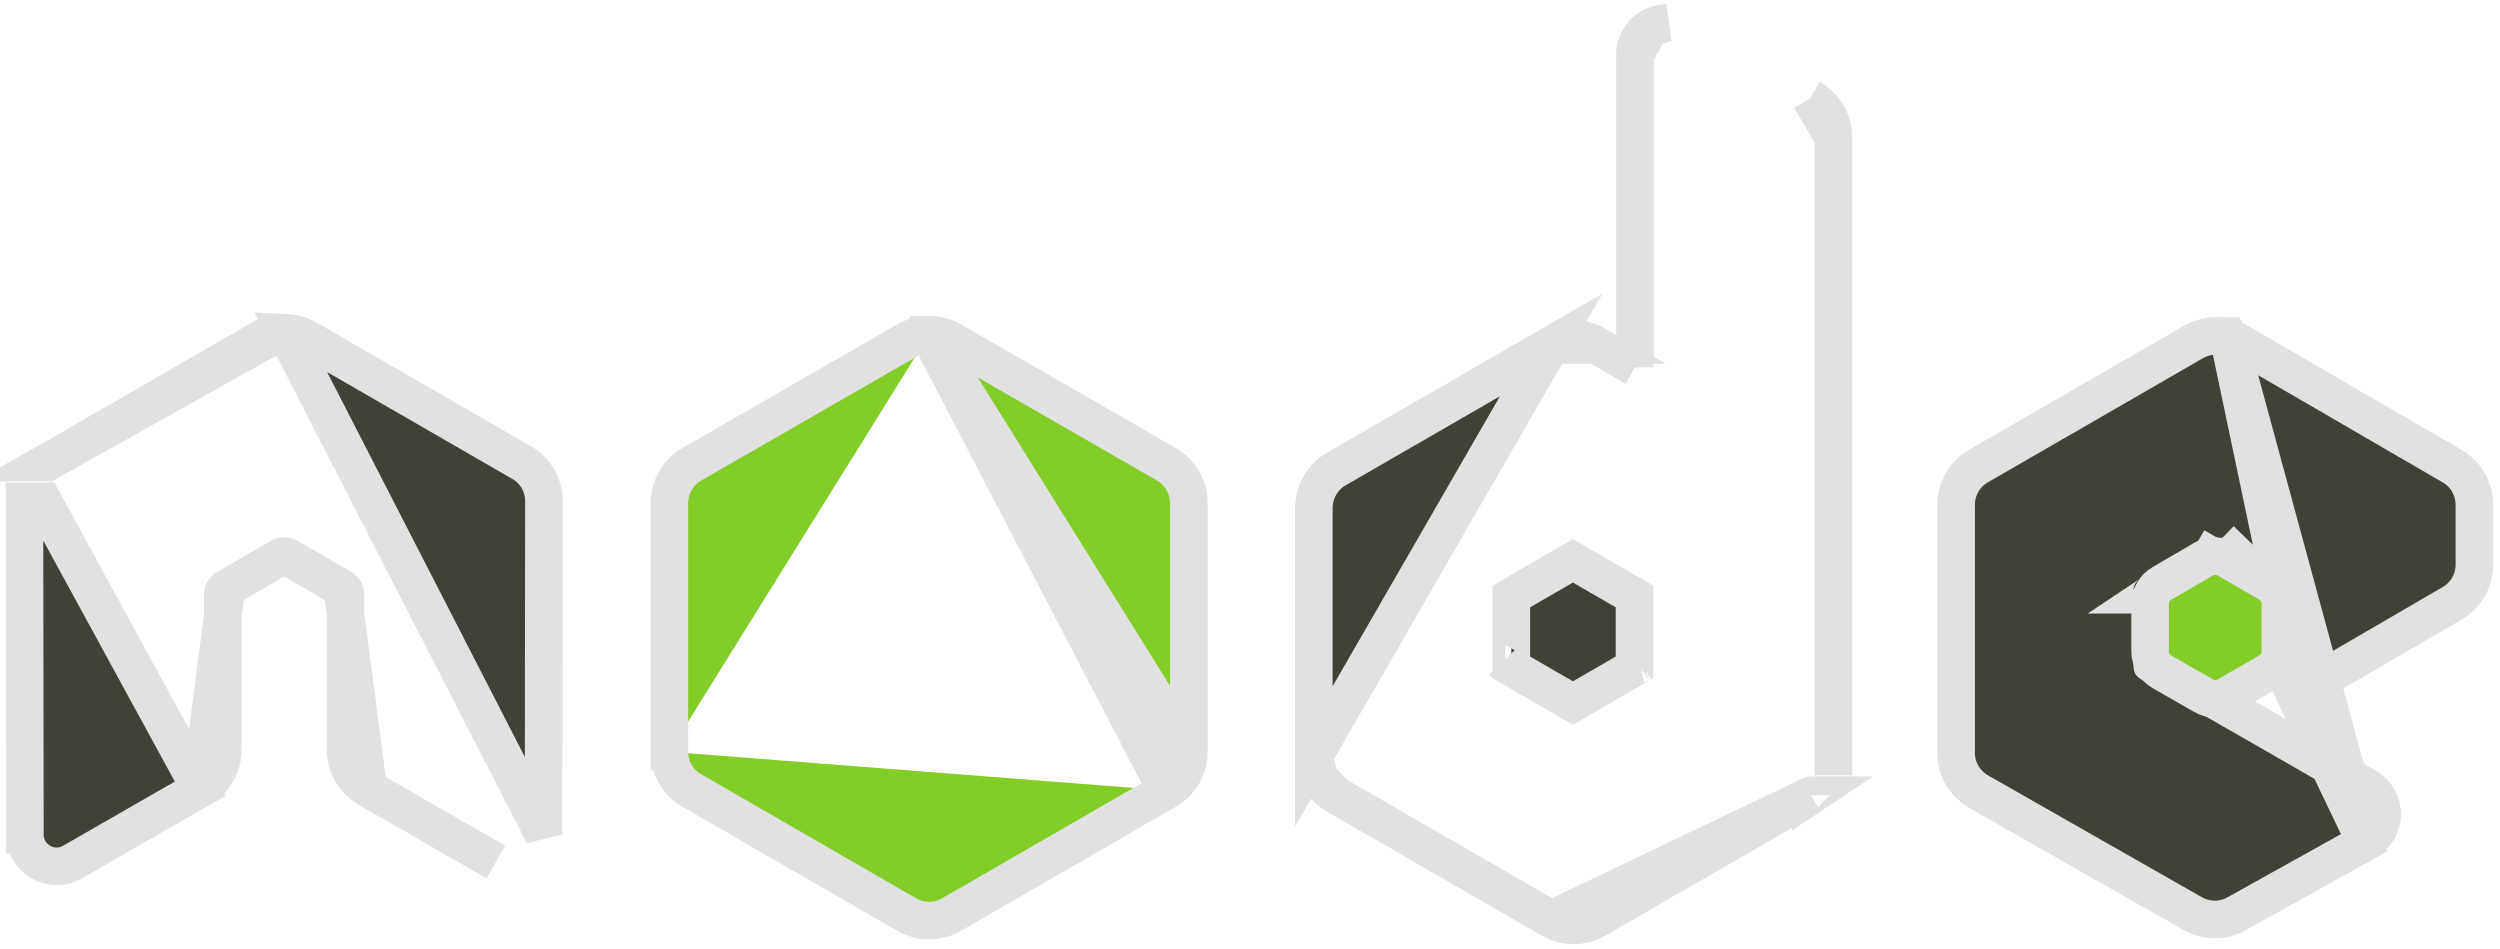 <svg width="266" height="101" viewBox="0 0 266 101" fill="none" xmlns="http://www.w3.org/2000/svg">
<path d="M175.647 2.897L175.655 2.892C176.163 2.601 176.737 2.447 177.323 2.444L175.647 2.897ZM175.647 2.897L175.638 2.902M175.647 2.897L175.638 2.902M175.638 2.902C175.13 3.199 174.708 3.624 174.414 4.134C174.12 4.644 173.964 5.222 173.961 5.811V5.821M175.638 2.902L173.961 5.821M173.961 5.821V39.094M173.961 5.821V39.094M21.295 83.917L21.283 83.924L7.721 91.714C6.674 92.333 5.379 92.332 4.334 91.719C3.252 91.104 2.647 89.967 2.646 88.797L2.646 88.798L4.646 88.795H2.646L2.6 53.344C2.6 53.344 2.6 53.343 2.6 53.343L2.6 53.341L4.6 53.339L21.295 83.917ZM21.295 83.917L21.307 83.91M21.295 83.917L21.307 83.91M21.307 83.91C22.703 83.083 23.709 81.576 23.709 79.805V63.247C23.709 62.968 23.851 62.729 24.079 62.598L24.088 62.593M21.307 83.91L24.088 62.593M24.088 62.593L29.868 59.245L29.87 59.243M24.088 62.593L29.87 59.243M29.87 59.243C29.98 59.18 30.104 59.146 30.231 59.147L30.242 59.147M29.87 59.243L30.242 59.147M30.242 59.147L30.253 59.147M30.242 59.147L30.253 59.147M30.253 59.147C30.378 59.146 30.502 59.179 30.611 59.242L30.615 59.245M30.253 59.147L30.615 59.245M30.615 59.245L36.392 62.591L36.399 62.596M30.615 59.245L36.399 62.596M36.399 62.596C36.627 62.726 36.77 62.967 36.77 63.245V79.803C36.77 81.582 37.794 83.09 39.17 83.907L39.183 83.914M36.399 62.596L39.183 83.914M39.183 83.914L39.195 83.921M39.183 83.914L39.195 83.921M39.195 83.921L52.76 91.713L39.195 83.921ZM30.417 35.422L30.458 35.424C31.076 35.449 31.848 35.563 32.62 36.014C32.622 36.016 32.625 36.017 32.627 36.019L55.494 49.216C55.495 49.217 55.497 49.217 55.498 49.218C56.225 49.634 56.828 50.235 57.246 50.959C57.664 51.684 57.882 52.507 57.878 53.343C57.878 53.345 57.878 53.347 57.878 53.349L57.832 88.793L30.417 35.422ZM30.417 35.422H30.377M30.417 35.422H30.377M30.377 35.422H30.102H29.629M30.377 35.422H29.629M29.629 35.422L29.55 35.462M29.629 35.422L29.55 35.462M29.55 35.462C29.032 35.524 28.449 35.672 27.861 36.013C27.86 36.014 27.859 36.014 27.858 36.015L4.979 49.22C4.978 49.22 4.977 49.221 4.976 49.221L29.55 35.462ZM237.115 35.938C237.475 36.043 237.823 36.192 238.151 36.382L238.153 36.383L260.899 49.591C261.622 50.008 262.221 50.609 262.638 51.331C263.055 52.054 263.275 52.874 263.275 53.708V60.083C263.275 61.785 262.364 63.346 260.904 64.196C260.904 64.196 260.903 64.196 260.903 64.196L247.19 72.175L247.188 72.176C246.135 72.787 244.852 72.781 243.808 72.179C243.294 71.883 242.867 71.457 242.571 70.942C242.274 70.429 242.119 69.847 242.119 69.254C242.119 69.252 242.119 69.251 242.119 69.249M237.115 35.938L244.119 69.254L242.119 69.249M237.115 35.938L237.022 35.748L235.777 35.744C234.941 35.742 234.119 35.961 233.395 36.379C233.395 36.38 233.394 36.38 233.394 36.38L210.507 49.59L210.506 49.59C209.036 50.441 208.13 52.003 208.13 53.706V80.126C208.13 81.887 209.12 83.426 210.562 84.248L233.265 97.188C234.667 97.987 236.435 98.077 237.934 97.243L237.935 97.243L251.693 89.584L237.115 35.938ZM242.119 69.249L242.119 63.101M242.119 69.249L242.119 63.101M242.119 63.101L242.432 63.282L242.435 63.283L242.119 63.101ZM242.119 63.101L235.585 59.332M242.119 63.101L236.273 57.42M242.119 63.101V62.741C242.12 62.85 242.149 62.957 242.204 63.052L242.119 63.101ZM235.585 59.332L235.896 59.153C235.701 59.265 235.463 59.262 235.277 59.155M235.585 59.332L235.277 59.155M235.585 59.332L229.008 63.127M235.277 59.155L235.586 58.617L235.587 58.616L236.273 57.42M235.277 59.155L235.274 59.153L235.585 58.614L235.585 58.613L236.273 57.42M236.273 57.42L251.695 89.583C252.695 89.027 253.452 87.946 253.456 86.648C253.459 85.434 252.818 84.322 251.762 83.716C251.762 83.716 251.762 83.716 251.762 83.716L229.008 70.662M229.008 63.127V62.741C229.008 62.913 228.954 63.042 228.905 63.12C228.858 63.195 228.802 63.246 228.741 63.281M229.008 63.127L228.741 63.281M229.008 63.127V70.662M228.741 63.281L228.74 63.281L228.739 63.282C228.74 63.282 228.74 63.281 228.741 63.281ZM229.008 70.662L228.736 70.506C228.841 70.567 228.898 70.636 228.931 70.691C228.964 70.746 229.008 70.848 229.008 71.002V70.662ZM173.961 39.094L169.806 36.702C169.805 36.701 169.804 36.7 169.803 36.7M173.961 39.094L169.803 36.7M169.803 36.7C169.081 36.283 168.262 36.063 167.429 36.063C166.595 36.063 165.775 36.283 165.053 36.701L169.803 36.7ZM139.789 80.49V54.073C139.789 52.409 140.659 50.779 142.166 49.91C142.166 49.91 142.166 49.91 142.166 49.91L165.051 36.702L139.789 80.49ZM139.789 80.49C139.787 81.325 140.007 82.146 140.424 82.87M139.789 80.49L140.424 82.87M165.049 97.817L142.167 84.611L165.049 97.817ZM165.049 97.817C165.049 97.818 165.05 97.818 165.05 97.818C165.773 98.237 166.593 98.458 167.429 98.458C168.264 98.458 169.085 98.237 169.807 97.818C169.808 97.818 169.808 97.818 169.809 97.817L192.691 84.611M165.049 97.817L192.691 84.611M192.691 84.611C192.691 84.61 192.692 84.61 192.692 84.61L192.691 84.611ZM195.069 80.49V80.493H193.069L195.069 80.49ZM195.069 80.49V14.627M195.069 80.49V14.627M140.424 82.87C140.841 83.593 141.442 84.193 142.165 84.61L140.424 82.87ZM195.069 14.627C195.069 12.907 194.136 11.296 192.623 10.45M195.069 14.627L192.623 10.45M192.623 10.45C192.623 10.45 192.623 10.45 192.622 10.45L192.623 10.45ZM167.337 57.468V57.467M167.359 59.671L173.914 63.466V71.008L167.36 74.803L160.805 71.008V63.465L167.359 59.671ZM160.171 70.641C160.172 70.642 160.173 70.643 160.174 70.643L160.171 70.641ZM174.555 70.638L174.545 70.643C174.548 70.641 174.551 70.639 174.555 70.638Z" fill="#404137" stroke="#E1E1E1" stroke-width="4"/>
<path d="M98.847 35.606L98.847 35.605C99.685 35.602 100.508 35.821 101.233 36.24C101.234 36.241 101.235 36.242 101.236 36.242L124.118 49.403C125.629 50.273 126.498 51.904 126.498 53.568L126.498 79.984M98.847 35.606L126.498 79.984M98.847 35.606C98.017 35.607 97.202 35.826 96.483 36.24C96.483 36.24 96.483 36.24 96.483 36.24L73.596 49.404L73.594 49.405C72.086 50.275 71.218 51.906 71.218 53.568V79.986M98.847 35.606L124.119 84.105M126.498 79.984L126.498 79.987M126.498 79.984C126.498 79.985 126.498 79.986 126.498 79.987M126.498 79.987C126.498 80.822 126.279 81.641 125.862 82.364C125.444 83.088 124.843 83.688 124.119 84.105M126.498 79.987L124.119 84.105M124.119 84.105L101.237 97.312C101.237 97.312 101.236 97.313 101.235 97.313C100.513 97.732 99.692 97.953 98.857 97.953C98.022 97.953 97.202 97.732 96.48 97.313C96.479 97.313 96.478 97.312 96.477 97.312L73.597 84.106C73.597 84.106 73.596 84.106 73.596 84.105C72.871 83.689 72.27 83.088 71.852 82.365C71.435 81.641 71.216 80.821 71.218 79.986M71.218 79.986C71.218 79.984 71.218 79.983 71.218 79.982L73.217 79.988H71.218V79.986ZM241.367 62.068L236.977 59.507C236.974 59.505 236.971 59.503 236.969 59.502C236.709 59.349 236.428 59.249 236.128 59.206C235.999 59.188 235.892 59.184 235.831 59.182C235.8 59.182 235.773 59.182 235.758 59.182C235.739 59.182 235.738 59.182 235.737 59.182L235.727 59.182L235.726 59.182C235.696 59.182 235.533 59.18 235.352 59.202C235.158 59.225 234.843 59.284 234.504 59.466L234.474 59.482L234.445 59.499L230.053 62.062C229.676 62.277 229.36 62.586 229.136 62.958C228.907 63.339 228.782 63.774 228.774 64.218L228.774 64.236V64.254V69.3C228.774 70.278 229.332 71.076 230.047 71.49L230.055 71.495L234.44 74.007C234.822 74.234 235.259 74.353 235.704 74.353C236.15 74.353 236.587 74.233 236.969 74.007L241.353 71.495L241.355 71.494C242.075 71.08 242.635 70.278 242.635 69.3V64.254C242.635 63.27 242.07 62.478 241.367 62.068L241.367 62.068Z" fill="#83CD29" stroke="#E1E1E1" stroke-width="4"/>
</svg>
